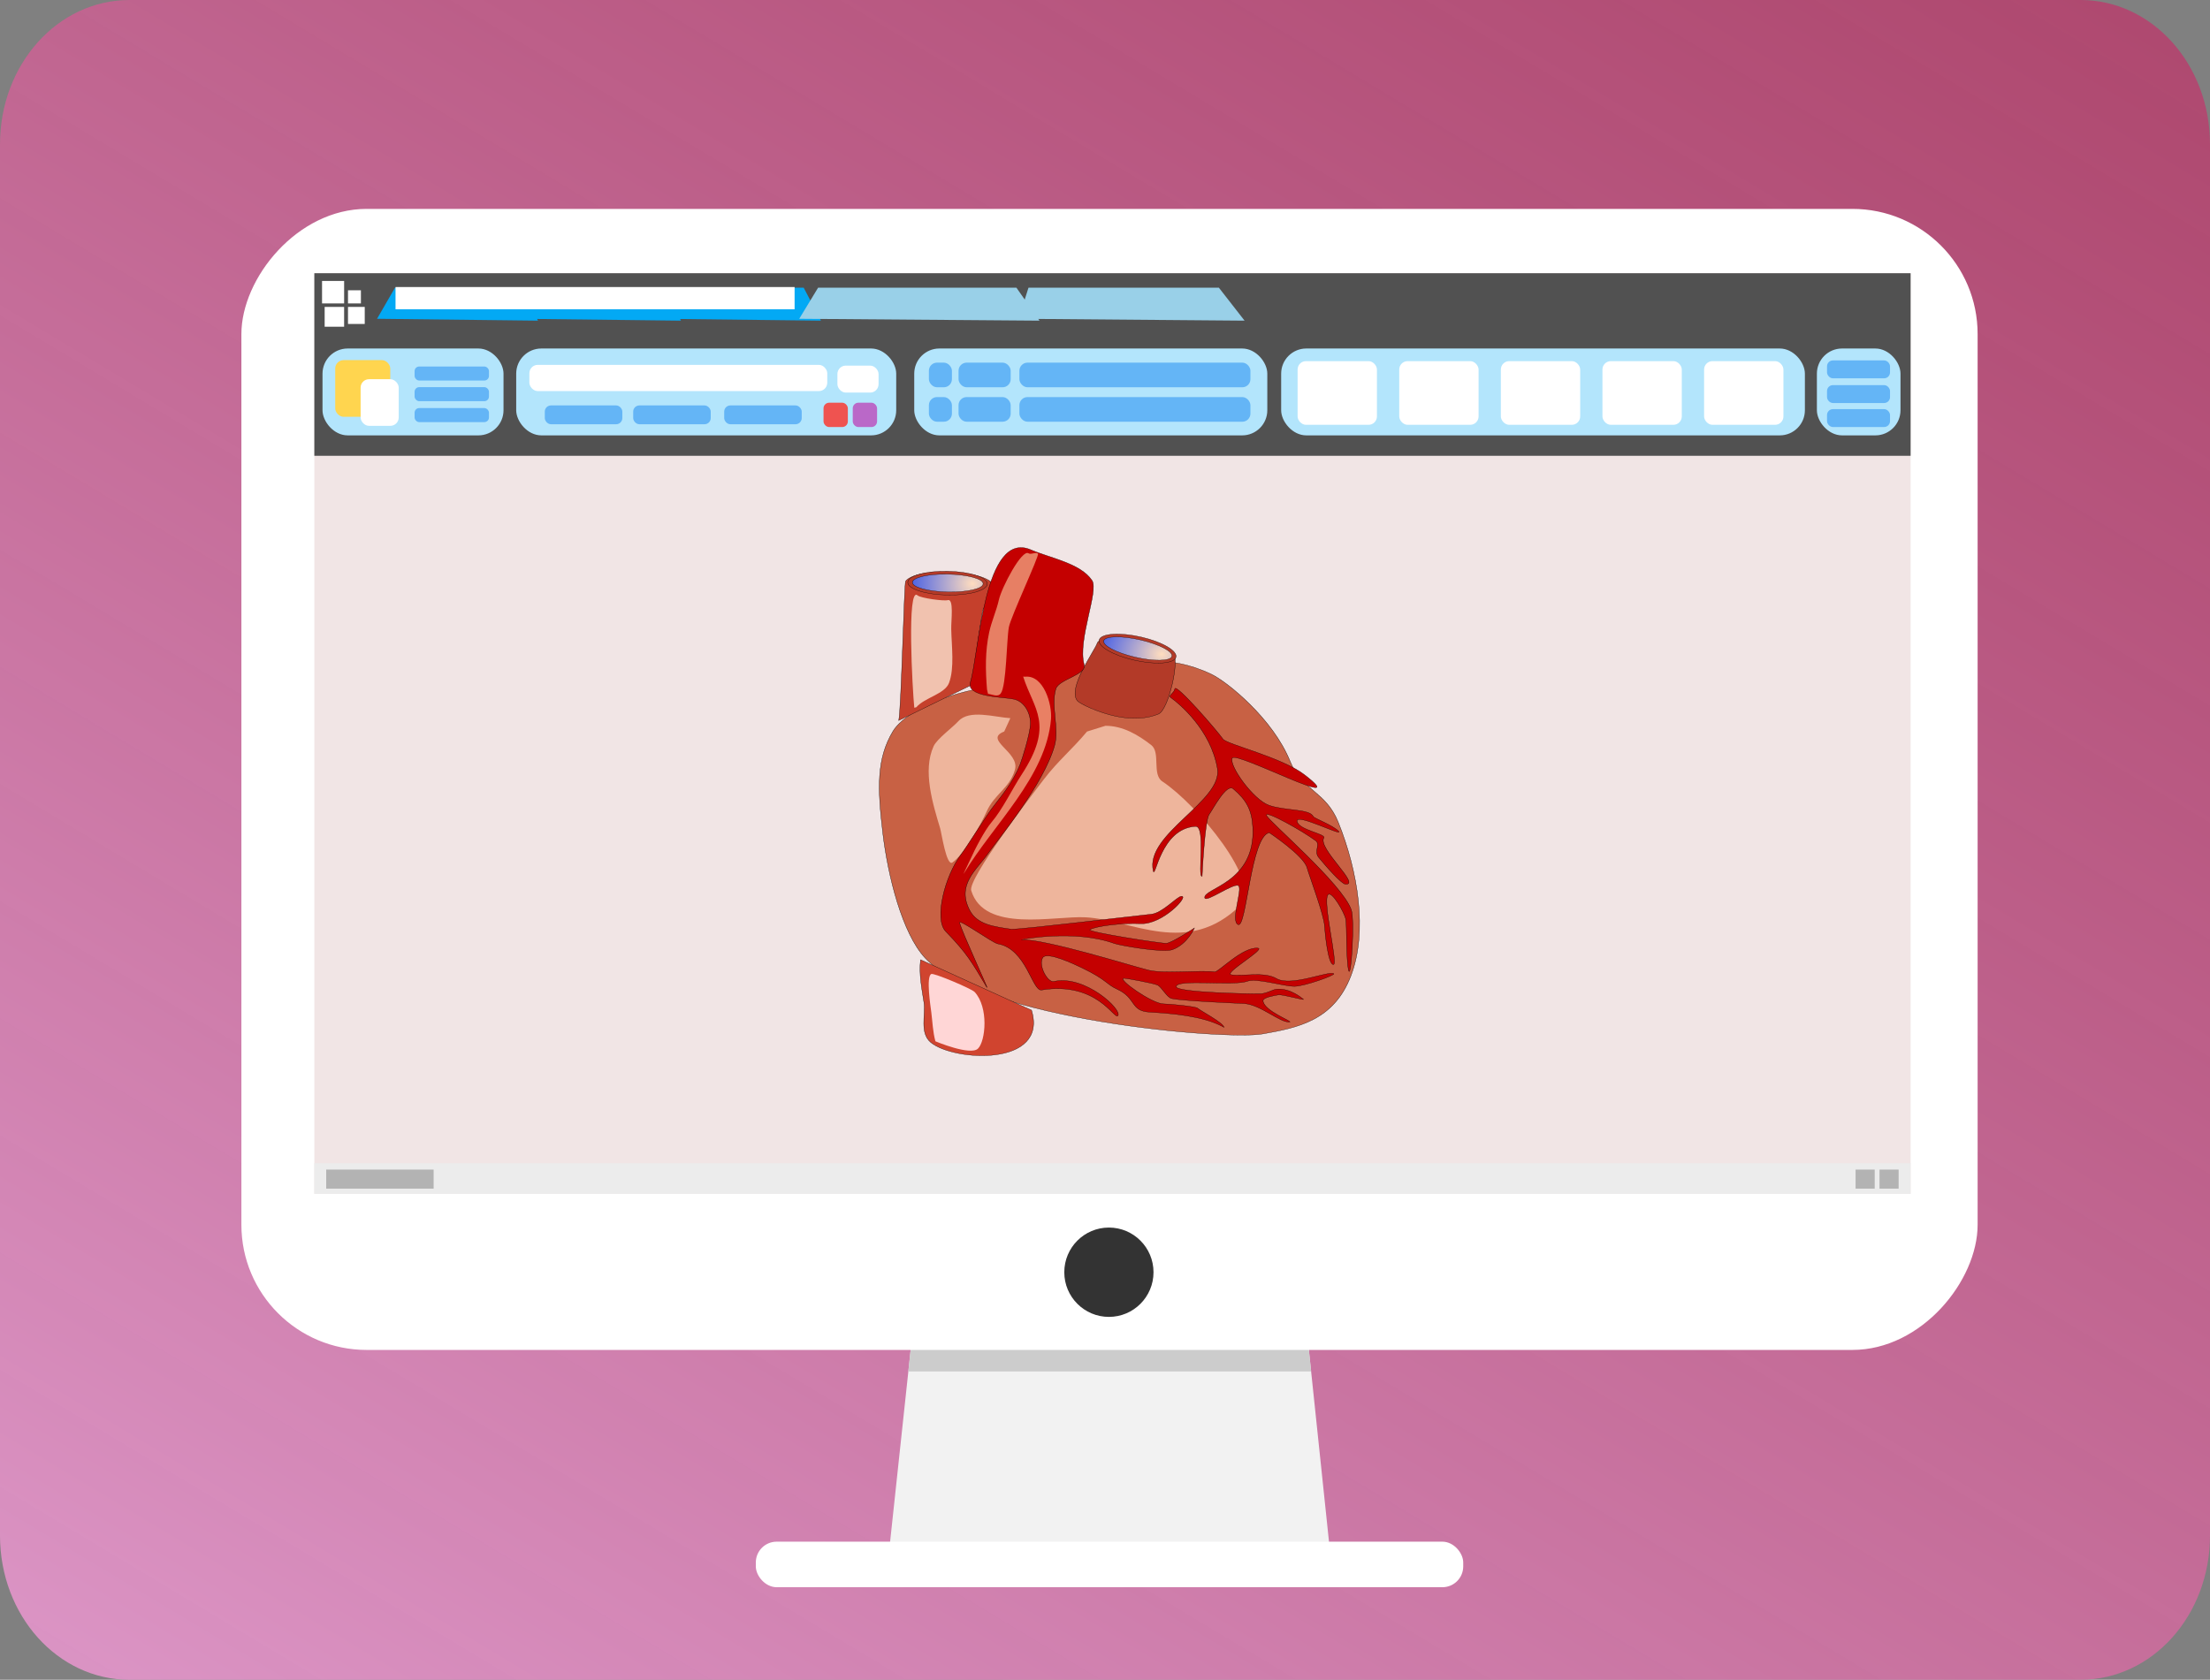 <svg xmlns="http://www.w3.org/2000/svg" viewBox="207.848 176.761 332.855 253.067" xmlns:v="https://vecta.io/nano"><rect x="207.848" y="176.761" width="332.855" height="253.067" fill="#808080" stroke="none"/><style><![CDATA[.B{fill-opacity:0}.C{stroke:#000}.D{fill:#fff}.E{fill-rule:evenodd}.F{fill:#b33a28}]]></style><defs><linearGradient id="A" x1="4.878" y1="53.388" x2="42.384" y2="5.945" gradientTransform="matrix(8.713, 0, 0, 6.624, 165.314, 139.652)" spreadMethod="pad" gradientUnits="userSpaceOnUse"><stop offset="0" stop-color="#e3a3d5"/><stop offset="1" stop-color="rgba(188, 56, 106, 0.773)"/></linearGradient><radialGradient id="B" cx="1207.8" cy="104.56" r="190.91" gradientTransform="matrix(.963 .27 -.27 .963 0 0)" gradientUnits="userSpaceOnUse"><stop stop-color="#ffddbf" offset="0"/><stop stop-color="#5166e3" offset="1"/></radialGradient><radialGradient id="C" cx="532.44" cy="140.91" r="190.91" gradientTransform="matrix(1 .025 -.025 1 0 0)" gradientUnits="userSpaceOnUse"><stop stop-color="#ffddbf" offset="0"/><stop stop-color="#5166e3" offset="1"/></radialGradient><path id="D" d="M264.636 224.788l2.706-4.684h18.939l2.593 4.966-24.238-.282z"/><path id="E" d="M538.42 562.27c-150.55 38.508-238.38 110.02-264.05 161.37-54.179 108.36-49.51 223.96-33.006 392.41s62.346 388.74 135.69 484.1c183.81 238.95 960.86 319.06 1081.9 293.39 111.75-23.704 227.38-51.093 282.39-223.71s22.451-405.74-40.341-594.12c-40.342-121.02-116.56-122.3-154.03-234.72-55.011-165.03-201.71-308.06-253.05-337.4-140.93-80.532-253.05-47.677-377.74-22.005-337.4 66.014-302.92 61.545-377.74 80.683z"/><path id="F" d="m292.63 682.74c8.552-57.297 17.154-531.17 22.076-538.55 37.685-56.528 267.24-42.256 282.39 18.337 6.347 25.384-33.031 73.545-36.674 102.69-11.321 90.572-25.672 183.26-25.672 275.06z"/><path id="G" d="m362.49 1606.9c-5.504 56.399 4.011 110.58 10.887 165.59 5.764 46.112-14.571 117.46 22.005 154.03 73.919 73.918 377.47 94.27 322.73-124.69z"/><path id="H" d="M928.99 382.94c-7.61 29.489-96.85 174.34-64.18 223.34 8.105 12.158 67.481 46.21 124.69 60.512 52.743 13.186 100.12 8.802 135.69-9.168 32.392-16.363 69.544-212.31 45.843-238.38-22.005-24.205-58.312-37.407-116.62-55.011s-121.02 1.651-125.42 18.704z"/><path id="I" d="M1045.5 449.21c-67.814-18.987-117.23-54.24-110.37-78.741s67.395-28.971 135.21-9.984 117.23 54.24 110.37 78.741-67.395 28.971-135.21 9.984z"/><path id="J" d="M1049.5 437.8c-60.268-16.873-104.99-45.32-99.889-63.536s58.091-19.303 118.36-2.43 104.99 45.321 99.889 63.537-58.091 19.303-118.36 2.429z"/><path id="K" d="M447.86 198.16c-70.4-1.74-126.96-23.77-126.33-49.206s58.209-44.644 128.61-42.903 126.96 23.77 126.33 49.206-58.209 44.644-128.61 42.903z"/><path id="L" d="M448.88 186.13c-62.566-1.547-112.91-18.131-112.44-37.041s51.566-32.987 114.13-31.441 112.91 18.131 112.44 37.042-51.566 32.987-114.13 31.44z"/><path id="M" d="M1163.2 593.28c29.094 24.937 129.64 126.05 150.59 275.33 17.604 125.43-232.58 251.82-205.74 394.98 6.601 35.207 23.292-163.74 135.33-171.63 34.726-2.446 5.329 196.38 21.368 192.81 0 0 8.338-215.91 22.641-239.02 10.88-17.576 55.156-121.44 77.015-99.02 42.909 44.009 59.657 81.645 62.713 148.53 9.902 216.74-161.73 235.45-153.79 273.14 3.936 18.682 92.374-58.869 107.58-47.596s-27.126 138.22-.36 150.53c26.765 12.304 39.968-340.87 99.38-355.17 0 0 109.92 87.736 121.02 135.33 7.702 33.007 53.911 180.44 56.112 224.44 1.314 26.293 11.002 150.73 28.605 149.63 15.612-.976-35.776-243.12-17.603-269.56 12.102-17.604 53.566 70.199 57.212 95.719 3.3 23.105.683 154.84 8.801 195.84s20.152-194.15 8.802-233.25c-29.706-102.32-267.34-344.65-271.76-365.27-4.411-20.625 115.52 60.512 157.33 97.92 16.655 14.901-6.602 40.708 9.902 64.913 23.755 34.841 72.615 102.32 85.817 103.42 50.823 4.235-89.754-138.71-69.314-179.34 7.69-15.283-80.684-29.974-85.817-63.812s150.86 61.804 133.13 38.507-78.615-49.927-81.417-57.211c-11.609-30.185-90.591-21.427-141.56-43.17s-128.8-153.57-117.94-182.28 394.31 215.42 231.6 64.333c-73.479-68.231-250.04-117.61-261.45-138.15-14.11-25.397-151.26-217.71-154.03-193.64-1.788 15.541-21.867 26.13-14.166 32.732z"/></defs><path d="M227.351 176.761c-10.815 0-19.503 9.705-19.503 21.743v209.591c0 12.039 8.688 21.733 19.503 21.733H356.37h35.473H521.2c10.814 0 19.503-9.694 19.503-21.733V198.504c0-12.038-8.689-21.743-19.503-21.743H227.351z" fill="url(#A)"/><path d="M346.166 369.278l57.813 1.308 4.753 45.299h-67.556l4.99-46.607z" fill="#f2f2f2"/><path d="M346.166 369.278l-1.511 14.103h60.666l-1.343-12.794-57.812-1.31v.001z" fill="#ccc"/><g class="E"><rect transform="matrix(1 0 0 -1 0 -2.362)" x="244.205" y="-382.499" width="261.499" height="171.906" ry="18.86" class="D"/><path d="M255.192 217.925h240.419v138.697H255.192z" fill="#f1e5e5"/></g><rect x="321.684" y="409.023" width="106.545" height="6.862" ry="3.138" class="D"/><circle cx="298.57" cy="343.21" r="10.648" fill="#333" transform="matrix(.631 0 0 .632 186.465 151.521)"/><g class="E"><path fill="#ececec" d="M255.192 352.014h240.419v4.604H255.192z"/><path d="M255.192 217.925h240.419v27.504H255.192z" fill="#515151"/></g><path d="M256.353 219.088h3.326v3.386h-3.326zm.392 3.911h2.931v2.984h-2.931zm3.516-2.505h1.945v1.98h-1.945zm0 2.505h2.522v2.568h-2.522z" class="D"/><g fill="#b3e5fc"><rect x="256.423" y="229.265" width="27.262" height="13.089" ry="3.788"/><rect x="285.595" y="229.265" width="57.235" height="13.089" ry="3.788"/><rect x="345.544" y="229.265" width="53.177" height="13.089" ry="3.788"/><rect x="481.495" y="229.265" width="12.593" height="13.089" ry="3.788"/><rect x="400.808" y="229.265" width="78.881" height="13.089" ry="3.788"/></g><g class="D"><rect x="403.283" y="231.168" width="11.95" height="9.594" ry="1.263"/><rect x="418.592" y="231.168" width="11.95" height="9.594" ry="1.263"/><rect x="433.895" y="231.168" width="11.95" height="9.594" ry="1.263"/><rect x="449.198" y="231.168" width="11.95" height="9.594" ry="1.263"/><rect x="464.507" y="231.168" width="11.95" height="9.594" ry="1.263"/><rect x="287.578" y="231.73" width="44.867" height="3.95" ry="1.263"/><rect x="333.972" y="231.844" width="6.2" height="4.063" ry="1.263"/></g><rect x="258.336" y="231.016" width="8.29" height="8.54" ry="1.263" fill="#ffd54f"/><rect x="262.161" y="233.892" width="5.739" height="7.024" ry="1.263" class="D"/><rect x="336.283" y="237.431" width="3.664" height="3.668" ry=".848" fill="#ba68c8"/><rect x="331.882" y="237.431" width="3.664" height="3.668" ry=".848" fill="#ef5350"/><g fill="#64b5f6"><rect x="270.292" y="231.977" width="11.2" height="2.115" ry=".694"/><rect x="270.292" y="235.086" width="11.2" height="2.115" ry=".694"/><rect x="270.292" y="238.24" width="11.2" height="2.115" ry=".694"/><rect x="347.753" y="231.395" width="3.468" height="3.711" ry="1.219"/><rect x="352.217" y="231.395" width="7.852" height="3.711" ry="1.219"/><rect x="361.383" y="231.395" width="34.795" height="3.711" ry="1.219"/><rect x="347.753" y="236.584" width="3.468" height="3.711" ry="1.219"/><rect x="352.217" y="236.584" width="7.852" height="3.711" ry="1.219"/><rect x="361.383" y="236.584" width="34.795" height="3.711" ry="1.219"/><rect x="289.901" y="237.842" width="11.678" height="2.833" ry=".93"/><rect x="303.215" y="237.842" width="11.678" height="2.833" ry=".93"/><rect x="316.921" y="237.842" width="11.678" height="2.833" ry=".93"/><rect x="483.023" y="231.06" width="9.487" height="2.695" ry=".885"/><rect x="483.023" y="234.783" width="9.487" height="2.695" ry=".885"/><rect x="483.023" y="238.399" width="9.487" height="2.695" ry=".885"/></g><g class="E"><g fill="#03a9f4"><use href="#D"/><path d="M286.17 224.788l2.705-4.684h18.939l2.593 4.966-24.237-.282z"/><use href="#D" x="42.613"/></g><g fill="#99d0e8"><path d="M328.221 224.788l2.844-4.684h29.87l3.473 4.966-36.187-.282z"/><path d="M361.263 224.788l1.489-4.684h28.675l3.871 4.966-34.035-.282z"/></g></g><path d="M267.42 220.004h60.105v3.352H267.42z" class="D"/><path d="M256.978 352.969h16.182v2.873h-16.182zm233.949 0h2.88v2.873h-2.88zm-3.605 0h2.88v2.873h-2.88z" fill="#b3b3b3"/><g transform="matrix(.047 0 0 .039 329.459 258.681)"><use href="#E" fill="#c86144"/><use href="#E" class="B C"/><use href="#F" fill="#c5402c"/><use href="#F" class="B C"/><use href="#G" fill="#d0442f"/><use href="#G" class="B C"/><use href="#H" class="F"/><use href="#H" class="B C"/><use href="#I" class="F"/><use href="#I" class="B C"/><use href="#J" fill="url(#B)"/><use href="#J" class="B C"/><use href="#K" class="F"/><use href="#K" class="B C"/><use href="#L" fill="url(#C)"/><use href="#L" class="B C"/><path d="M896 725.37c-48.566 70.161-91.835 111.57-137.84 183.86-40.729 64.002-244.8 385.22-233.29 430.58 41.782 164.67 265.35 96.922 366.21 103.23 147.44 9.215 326.88 154.84 496.47-46.698 71.116-84.515-137.64-388.33-250.32-478.22-33.933-27.068-4.705-111.76-35.594-140.6-42.417-39.589-90.887-74.28-146.66-74.28zm-245.78-51.61c-52.044-3.913-131.51-35.196-167.13 12.289-17.568 23.424-67.897 67.629-78.648 95.853-35.903 94.245-2.938 222.34 20.917 317.75 4.271 17.087 20.112 147.56 39.153 131.7 37.491-31.243 92.943-150.73 109.52-196.3 24.942-68.592 73.584-89.332 90.937-162.21 16.22-68.126-102.51-115.68-34.409-147.47z" fill="#eeb59c"/><path d="m410.1 1922c-8.337-36.299-9.271-74.832-13.208-112.24-2.08-19.758-17.459-138.01 0-147.71 8.604-4.78 129.31 57.057 138.82 69.408 45.681 59.385 35.186 190.45 10.678 218.9s-136.28-28.357-136.28-28.357z" fill="#ffd6d6"/><path d="m342.39 633.53c-5.605-66.467-24.636-471.89 10.441-434.12 10.067 10.84 84.856 22.736 96.658 18.446 20.472-7.44 10.702 78.261 11.304 111.96 1.209 67.61 10.706 149.88-6.958 207.46-13.331 43.461-78.08 56.634-105 94.323z" fill="#f1c2af"/><path d="M660.66 600.24c-36.596-8.885-152.52-7.611-138.51-64.937 28.251-115.57 43.314-589.83 193.64-512.12 62.405 32.26 159.32 52.123 196.18 118.48 22.492 40.485-47.135 230.58-25.149 325.26 9.172 39.501-81.378 56.257-90.778 93.857-16.426 65.706 11.158 152.37-3.822 217.84-34.396 150.32-180.53 361.5-214.02 419.12-36.289 62.436-101.17 119.12-58.156 218.25 23.853 54.965 76.929 62.979 133.73 72.944 38.343 0 388.1-50.5 447.95-57.981 36.368-4.546 81.476-67.176 96.324-69.204 27.261-3.724-59.534 109.98-130.14 105.96-59.461-3.379-143.73 9.217-162.57 23.092-11.586 8.532 229.49 53.905 245.07 52.53 17.98-1.586 89.83-59.122 89.83-59.122s-22 62.33-70.581 83.871c-30.434 13.495-168.98-16.362-186.08-23.832-126.95-55.456-298.92-15.295-298.38-15.295 83.414 0 341.76 97.9 407.17 118.02 49.458 15.218 169.83-.947 212.49 6.808 12.239 2.226 90.157-98.548 138.87-91.663 25.207 3.563-111.46 97.288-85.705 102.66 35.096 7.325 105.32-13.332 145.04 14.803 46.896 33.219 170-32.241 183.68-18.563 5.396 5.396-94.216 48.773-126.22 48.773-35.173 0-121.85-33.134-150.73-19.804-42.908 19.804-226.65-9.902-228.16 20.859-1.142 23.131 251.04 28.389 269.97 27.55 18.937-.838 41.394-16.62 50.487-17.78 45.919-5.862 85.977 38.103 85.977 38.103 14.093 9.247-65.656-18.878-79.253-15.922s-49.372 10.032-48.736 22.761c1.954 39.081 98.188 80.833 85 82.07-31.264 2.931-91.143-66.378-145.58-71.322-2.182-.199-199.31-9.771-232.53-19.541-15.234-4.48-31.782-44.451-44.943-51.782s-102.54-27.279-108.45-26.379c-20.499 3.125 89.885 97.702 127.01 98.678 24.403.643 103.68 10.222 109.42 16.61 8.793 9.77 83.046 56.667 85 74.253-42.988-29.311-112.36-50.805-237.41-58.621-64.15-4.009-42.448-53.93-104.43-88.364-37.703-20.946-31.176-34.894-113.05-82.656-24.719-14.419-112.42-64.615-126.12-39.492-15.287 28.027 15.1 97.261 35.67 91.723 99.366-26.752 220.39 109.56 205.1 132.49-11.173 16.76-66.244-133.76-244.59-99.366-29.69 5.726-48.409-159.24-140.13-178.35-16.278-3.391-125.03-97.932-122.3-81.531 5.096 30.574 99.359 274.22 86.627 248.42-48.409-98.093-62.697-129.46-131.32-214.94-38.116-47.485-2.446-214.37 48.511-295.9 17.357-27.773 80.349-148.48 98.186-177.2 29.206-47.015 66.761-97.257 91.629-171.86 6.369-19.109 31.75-116.52 33.122-155.42s-17.257-87.967-53.853-96.851z" fill="#c40000"/><path d="M660.66 600.24c-36.596-8.885-152.52-7.611-138.51-64.937 28.251-115.57 43.314-589.83 193.64-512.12 62.405 32.26 159.32 52.123 196.18 118.48 22.492 40.485-47.135 230.58-25.149 325.26 9.172 39.501-81.378 56.257-90.778 93.857-16.426 65.706 11.158 152.37-3.822 217.84-34.396 150.32-180.53 361.5-214.02 419.12-36.289 62.436-101.17 119.12-58.156 218.25 23.853 54.965 76.929 62.979 133.73 72.944h0c38.343 0 388.1-50.5 447.95-57.981 36.368-4.546 81.476-67.176 96.324-69.204 27.261-3.724-59.534 109.98-130.14 105.96-59.461-3.379-143.73 9.217-162.57 23.092-11.586 8.532 229.49 53.905 245.07 52.53 17.98-1.586 89.83-59.122 89.83-59.122s-22 62.33-70.581 83.871c-30.434 13.495-168.98-16.362-186.08-23.832-126.95-55.456-298.92-15.295-298.38-15.295 83.414 0 341.76 97.9 407.17 118.02 49.458 15.218 169.83-.947 212.49 6.808 12.239 2.226 90.157-98.548 138.87-91.663 25.207 3.563-111.46 97.288-85.705 102.66 35.096 7.325 105.32-13.332 145.04 14.803 46.896 33.219 170-32.241 183.68-18.563 5.396 5.396-94.216 48.773-126.22 48.773-35.173 0-121.85-33.134-150.73-19.804-42.908 19.804-226.65-9.902-228.16 20.859-1.142 23.131 251.04 28.389 269.97 27.55 18.937-.838 41.394-16.62 50.487-17.78 45.919-5.862 85.977 38.103 85.977 38.103 14.093 9.247-65.656-18.878-79.253-15.922s-49.372 10.032-48.736 22.761c1.954 39.081 98.188 80.833 85 82.07-31.264 2.931-91.143-66.378-145.58-71.322-2.182-.199-199.31-9.771-232.53-19.541-15.234-4.48-31.782-44.451-44.943-51.782s-102.54-27.279-108.45-26.379c-20.499 3.125 89.885 97.702 127.01 98.678 24.403.643 103.68 10.222 109.42 16.61 8.793 9.77 83.046 56.667 85 74.253-42.988-29.311-112.36-50.805-237.41-58.621-64.15-4.009-42.448-53.93-104.43-88.364-37.703-20.946-31.176-34.894-113.05-82.656-24.719-14.419-112.42-64.615-126.12-39.492-15.287 28.027 15.1 97.261 35.67 91.723 99.366-26.752 220.39 109.56 205.1 132.49-11.173 16.76-66.244-133.76-244.59-99.366-29.69 5.726-48.409-159.24-140.13-178.35-16.278-3.391-125.03-97.932-122.3-81.531 5.096 30.574 99.359 274.22 86.627 248.42-48.409-98.093-62.697-129.46-131.32-214.94-38.116-47.485-2.446-214.37 48.511-295.9 17.357-27.773 80.349-148.48 98.186-177.2 29.206-47.015 66.761-97.257 91.629-171.86 6.369-19.109 31.75-116.52 33.122-155.42s-17.257-87.967-53.853-96.851z" class="B C"/><path d="m575.43 562.74c-5.029-74.14-6.116-146.61 6.778-219.67 7.698-43.624 23.196-83.277 31.381-126.93 8.997-47.986 73.733-196.62 94.976-179.18 7.808 6.411 25.466-7.115 30.255 1.78 4.392 8.156-86.925 242.83-93.28 283.08-7.44 47.118-7.608 226.34-25.959 256.16-9.91 16.105-27.1 3.509-40.933 1.78z" fill="#e77f64"/><path d="m691.29 513.25c33.816 127.63 101.69 183.16-6.262 381.07-25.272 46.332-61.296 134.38-94.301 180.35-22.517 31.363-55.175 107.53-68.369 143.81-6.459 17.763-28.492 69.95-20.039 53.044 93.697-187.39 262.85-371.68 278.19-594.1 3.955-57.346-23.575-170.92-82.514-163.85z" fill="#e98064"/><use href="#M" fill="#c40000"/><use href="#M" class="B C"/></g></svg>